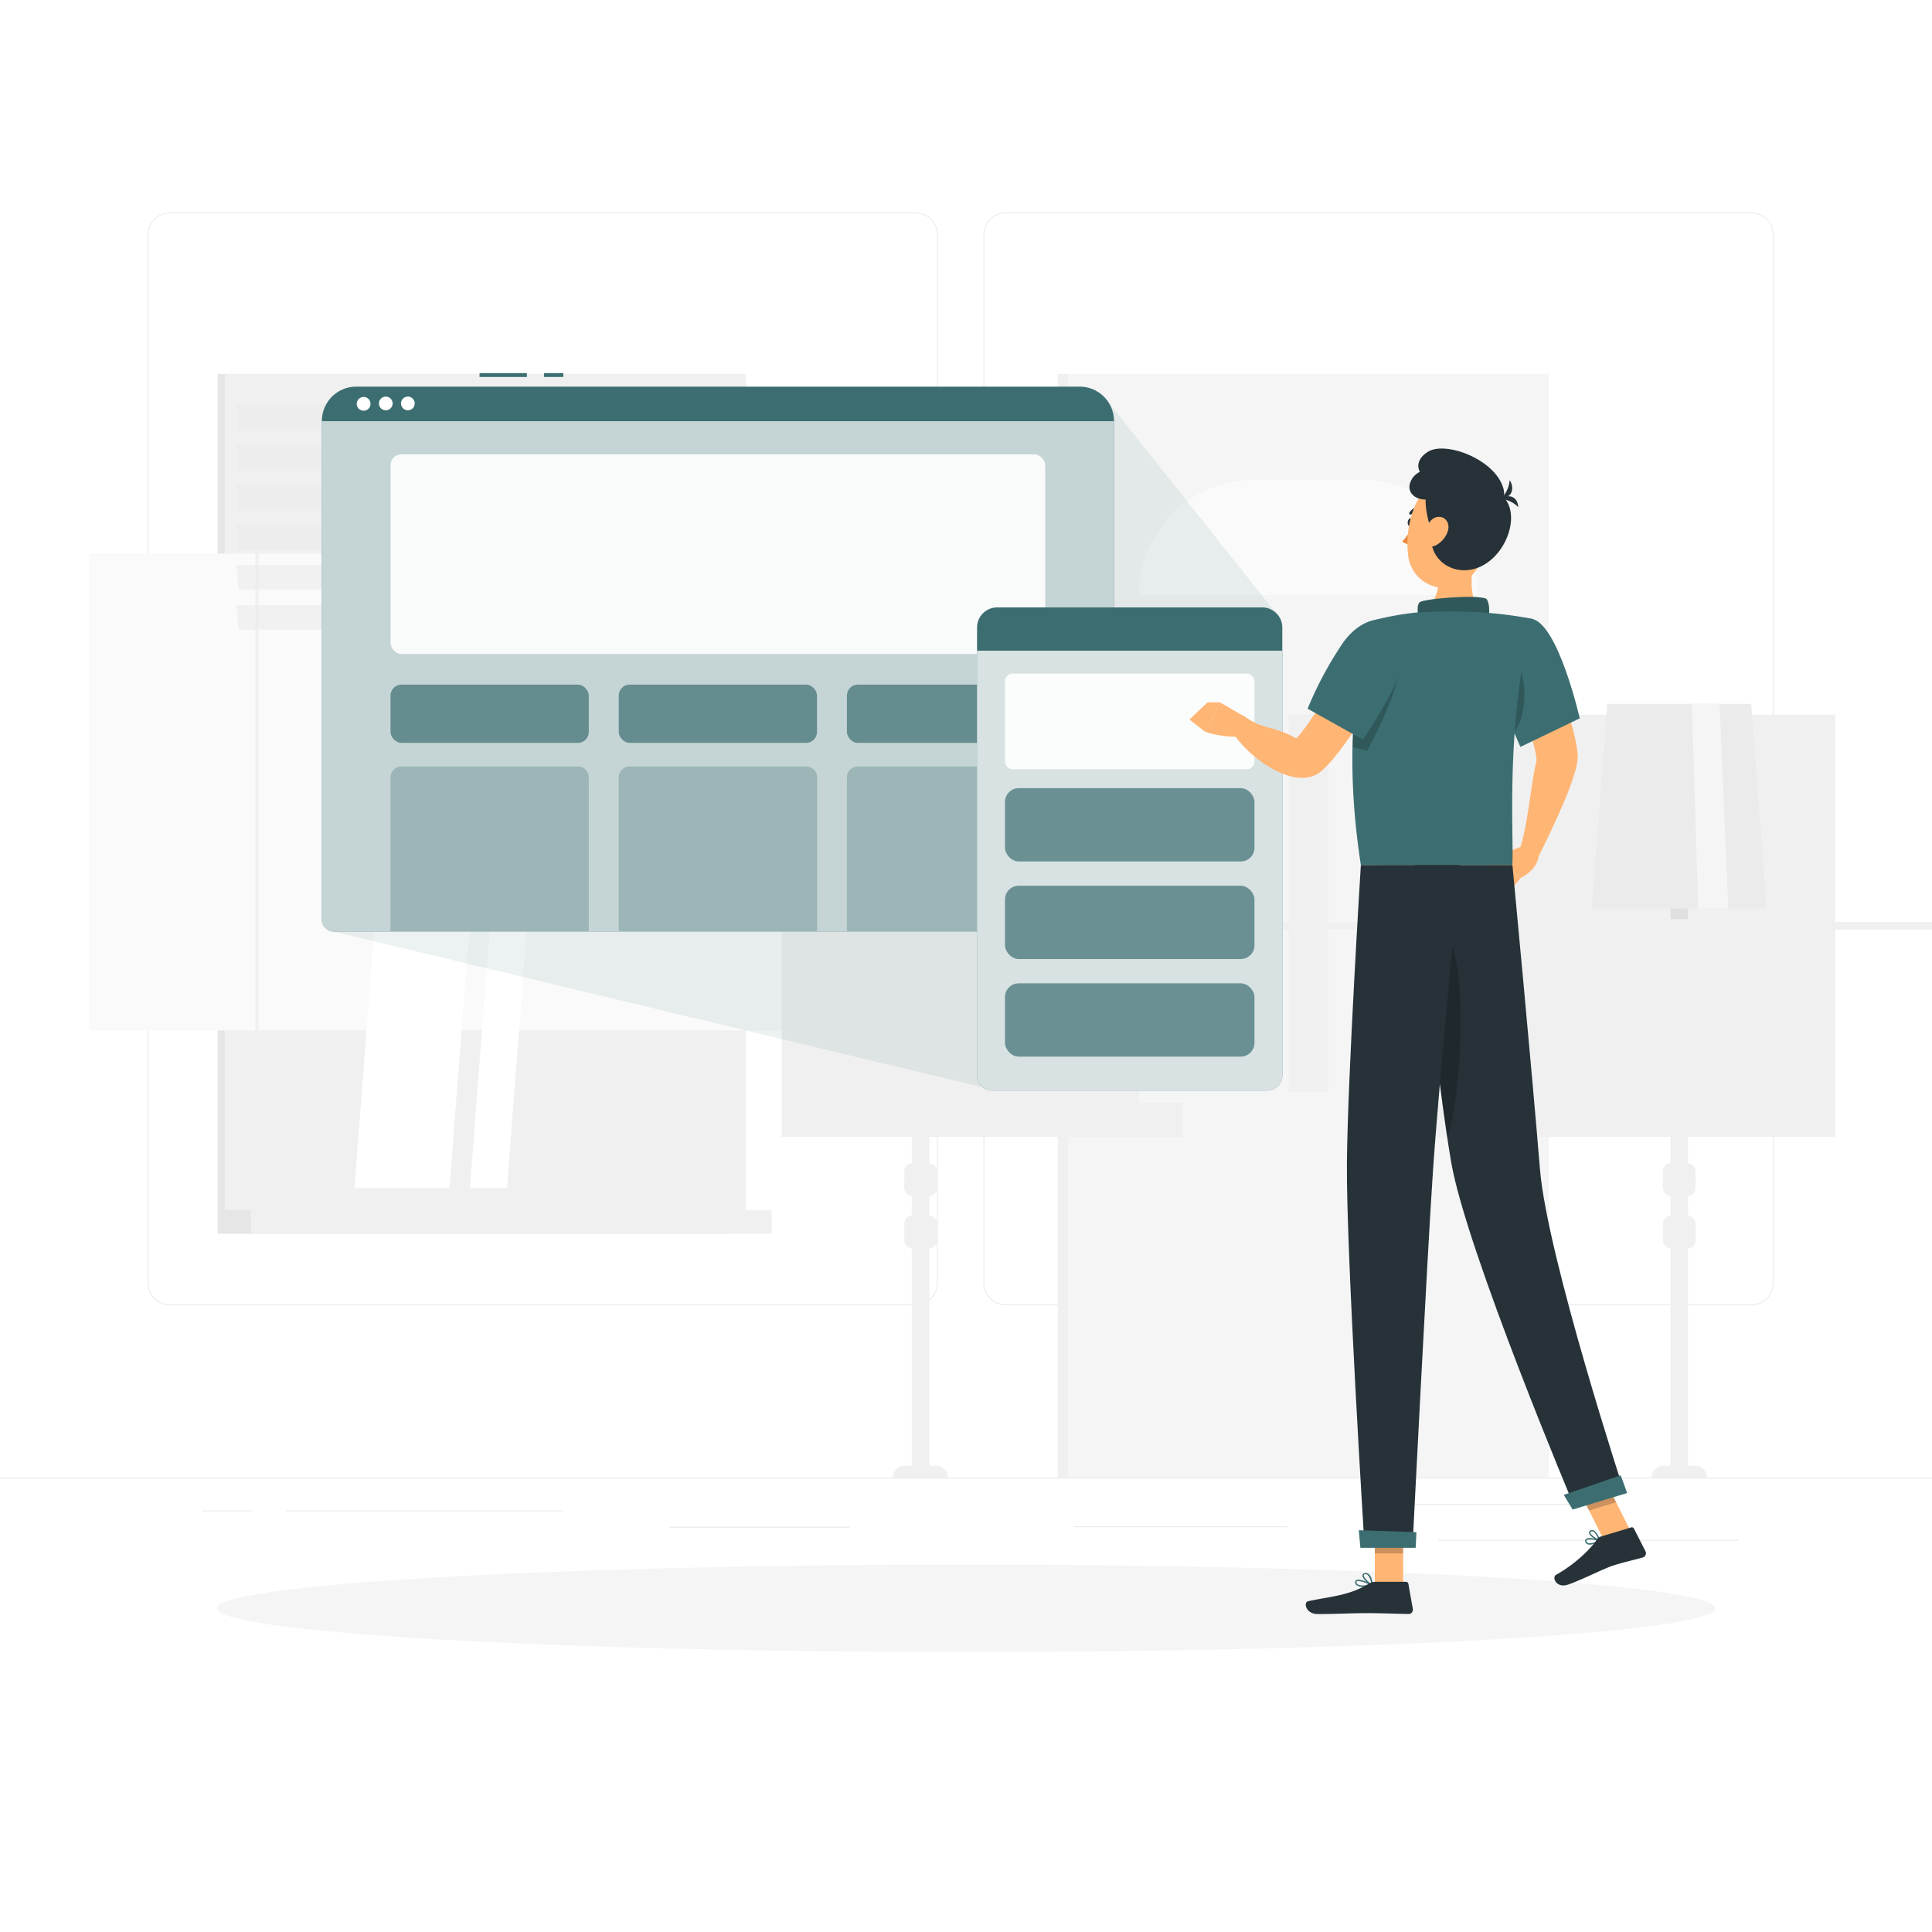 <svg class="animated" id="freepik_stories-responsive" xmlns="http://www.w3.org/2000/svg" viewBox="0 0 500 500" version="1.1" xmlns:xlink="http://www.w3.org/1999/xlink" xmlns:svgjs="http://svgjs.com/svgjs"><style>svg#freepik_stories-responsive:not(.animated) .animable {opacity: 0;}svg#freepik_stories-responsive.animated #freepik--Responsive--inject-32 {animation: 1.5s Infinite  linear floating;animation-delay: 0s;}svg#freepik_stories-responsive.animated #freepik--Character--inject-32 {animation: 3s Infinite  linear shake;animation-delay: 0s;}            @keyframes floating {                0% {                    opacity: 1;                    transform: translateY(0px);                }                50% {                    transform: translateY(-10px);                }                100% {                    opacity: 1;                    transform: translateY(0px);                }            }                    @keyframes shake {                10%, 90% {                    transform: translate3d(-1px, 0, 0);                  }                  20%, 80% {                    transform: translate3d(2px, 0, 0);                  }                  30%, 50%, 70% {                    transform: translate3d(-4px, 0, 0);                  }                  40%, 60% {                    transform: translate3d(4px, 0, 0);                  }            }        </style><g id="freepik--background-complete--inject-32" class="animable" style="transform-origin: 250px 226.87px;"><rect y="382.4" width="500" height="0.25" style="fill: rgb(235, 235, 235); transform-origin: 250px 382.525px;" id="el3p3ywyjyrvg" class="animable"></rect><rect x="372.33" y="398.49" width="77.57" height="0.25" style="fill: rgb(235, 235, 235); transform-origin: 411.115px 398.615px;" id="el2b1zthodw3b" class="animable"></rect><rect x="278" y="394.99" width="55.33" height="0.25" style="fill: rgb(235, 235, 235); transform-origin: 305.665px 395.115px;" id="elnggsika53f9" class="animable"></rect><rect x="356.76" y="389.21" width="59.02" height="0.25" style="fill: rgb(235, 235, 235); transform-origin: 386.27px 389.335px;" id="el2dr32rbot1c" class="animable"></rect><rect x="52.46" y="390.89" width="12.69" height="0.25" style="fill: rgb(235, 235, 235); transform-origin: 58.805px 391.015px;" id="elsl45duzqvm9" class="animable"></rect><rect x="74.06" y="390.89" width="71.61" height="0.25" style="fill: rgb(235, 235, 235); transform-origin: 109.865px 391.015px;" id="ell0weudm6vva" class="animable"></rect><rect x="173.16" y="395.11" width="46.84" height="0.25" style="fill: rgb(235, 235, 235); transform-origin: 196.58px 395.235px;" id="elb5jo5yknhkk" class="animable"></rect><path d="M237,337.8H43.91a5.71,5.71,0,0,1-5.7-5.71V60.66A5.71,5.71,0,0,1,43.91,55H237a5.71,5.71,0,0,1,5.71,5.71V332.09A5.71,5.71,0,0,1,237,337.8ZM43.91,55.2a5.46,5.46,0,0,0-5.45,5.46V332.09a5.46,5.46,0,0,0,5.45,5.46H237a5.47,5.47,0,0,0,5.46-5.46V60.66A5.47,5.47,0,0,0,237,55.2Z" style="fill: rgb(235, 235, 235); transform-origin: 140.46px 196.4px;" id="elpqeb0xk62bc" class="animable"></path><path d="M453.31,337.8H260.21a5.72,5.72,0,0,1-5.71-5.71V60.66A5.72,5.72,0,0,1,260.21,55h193.1A5.71,5.71,0,0,1,459,60.66V332.09A5.71,5.71,0,0,1,453.31,337.8ZM260.21,55.2a5.47,5.47,0,0,0-5.46,5.46V332.09a5.47,5.47,0,0,0,5.46,5.46h193.1a5.47,5.47,0,0,0,5.46-5.46V60.66a5.47,5.47,0,0,0-5.46-5.46Z" style="fill: rgb(235, 235, 235); transform-origin: 356.75px 196.4px;" id="elfmwxy2twiaf" class="animable"></path><rect x="56.34" y="96.78" width="132.59" height="216.38" style="fill: rgb(230, 230, 230); transform-origin: 122.635px 204.97px;" id="elogqhoqvynk9" class="animable"></rect><rect x="58.23" y="96.78" width="134.75" height="216.38" style="fill: rgb(240, 240, 240); transform-origin: 125.605px 204.97px;" id="elu1bzmsxtzrg" class="animable"></rect><rect x="56.34" y="313.16" width="132.59" height="6.13" style="fill: rgb(230, 230, 230); transform-origin: 122.635px 316.225px;" id="el66okrly3foa" class="animable"></rect><rect x="64.97" y="313.16" width="134.75" height="6.13" style="fill: rgb(240, 240, 240); transform-origin: 132.345px 316.225px;" id="elwba0th1fv0j" class="animable"></rect><g id="el94y4qsoizk"><rect x="23.08" y="143.26" width="205.05" height="123.42" style="fill: rgb(250, 250, 250); transform-origin: 125.605px 204.97px; transform: rotate(90deg);" class="animable"></rect></g><polygon points="91.72 307.49 107.49 102.44 132.09 102.44 116.32 307.49 91.72 307.49" style="fill: rgb(255, 255, 255); transform-origin: 111.905px 204.965px;" id="elvkur85rr0m" class="animable"></polygon><path d="M66.52,301.85a.4.4,0,0,1-.41-.4V106.13a.41.41,0,1,1,.81,0V301.45A.4.4,0,0,1,66.52,301.85Z" style="fill: rgb(240, 240, 240); transform-origin: 66.515px 203.753px;" id="elq998q9k7zl" class="animable"></path><polygon points="121.61 307.49 137.37 102.44 146.96 102.44 131.2 307.49 121.61 307.49" style="fill: rgb(255, 255, 255); transform-origin: 134.285px 204.965px;" id="elsq66711lz" class="animable"></polygon><g id="elizwh9nofqp"><rect x="84.43" y="204.61" width="205.05" height="0.72" style="fill: rgb(230, 230, 230); transform-origin: 186.955px 204.97px; transform: rotate(90deg);" class="animable"></rect></g><g id="elammt3um0kld"><polygon points="194.32 110.98 61.73 110.98 61.2 104.64 193.8 104.64 194.32 110.98" style="fill: rgb(235, 235, 235); opacity: 0.6; transform-origin: 127.76px 107.81px;" class="animable"></polygon></g><g id="elw8i0khi4hwe"><polygon points="194.32 121.38 61.73 121.38 61.2 115.04 193.8 115.04 194.32 121.38" style="fill: rgb(235, 235, 235); opacity: 0.6; transform-origin: 127.76px 118.21px;" class="animable"></polygon></g><g id="elq5tswusus09"><polygon points="194.32 131.77 61.73 131.77 61.2 125.43 193.8 125.43 194.32 131.77" style="fill: rgb(235, 235, 235); opacity: 0.6; transform-origin: 127.76px 128.6px;" class="animable"></polygon></g><g id="el2d0wcg9tmlg"><polygon points="194.32 142.17 61.73 142.17 61.2 135.83 193.8 135.83 194.32 142.17" style="fill: rgb(235, 235, 235); opacity: 0.6; transform-origin: 127.76px 139px;" class="animable"></polygon></g><g id="elmnftk6422l"><polygon points="194.32 152.56 61.73 152.56 61.2 146.22 193.8 146.22 194.32 152.56" style="fill: rgb(235, 235, 235); opacity: 0.6; transform-origin: 127.76px 149.39px;" class="animable"></polygon></g><g id="elboiiusdmdk"><polygon points="194.32 162.96 61.73 162.96 61.2 156.62 193.8 156.62 194.32 162.96" style="fill: rgb(235, 235, 235); opacity: 0.6; transform-origin: 127.76px 159.79px;" class="animable"></polygon></g><rect x="273.75" y="96.78" width="127.06" height="285.62" style="fill: rgb(240, 240, 240); transform-origin: 337.28px 239.59px;" id="elso8bvxry5y" class="animable"></rect><rect x="276.44" y="96.78" width="124.38" height="285.62" style="fill: rgb(245, 245, 245); transform-origin: 338.63px 239.59px;" id="elcrgwrs3phle" class="animable"></rect><g id="elo3218vs6ml"><rect x="202.3" y="184.98" width="272.66" height="109.22" style="fill: rgb(240, 240, 240); transform-origin: 338.63px 239.59px; transform: rotate(90deg);" class="animable"></rect></g><path d="M294.75,154h0a29.78,29.78,0,0,1,29.78-29.78h28.2A29.77,29.77,0,0,1,382.5,154H294.75Z" style="fill: rgb(250, 250, 250); transform-origin: 338.625px 139.11px;" id="elcmynd2k4y9u" class="animable"></path><g id="elf7t6vhk4b59"><rect x="306.06" y="282.52" width="65.14" height="87.75" style="fill: rgb(245, 245, 245); transform-origin: 338.63px 326.395px; transform: rotate(90deg);" class="animable"></rect></g><g id="elravt3oq9b7"><rect x="294.75" y="172.33" width="38.71" height="113.09" style="fill: rgb(245, 245, 245); transform-origin: 314.105px 228.875px; transform: rotate(180deg);" class="animable"></rect></g><g id="eli73471nj62h"><rect x="343.8" y="172.33" width="38.71" height="113.09" style="fill: rgb(245, 245, 245); transform-origin: 363.155px 228.875px; transform: rotate(180deg);" class="animable"></rect></g><path d="M368.46,228.37h15.86a2.46,2.46,0,0,0,2.46-2.46h0a2.47,2.47,0,0,0-2.46-2.46H368.46a2.46,2.46,0,0,0-2.45,2.46h0A2.46,2.46,0,0,0,368.46,228.37Z" style="fill: rgb(224, 224, 224); transform-origin: 376.395px 225.91px;" id="elpl071w2ihz" class="animable"></path><g id="elh9fxn3dj0o"><rect x="255.92" y="238.61" width="272.66" height="1.97" style="fill: rgb(240, 240, 240); transform-origin: 392.25px 239.595px; transform: rotate(90deg);" class="animable"></rect></g><polygon points="457.21 235.1 411.96 235.1 415.97 182.15 453.2 182.15 457.21 235.1" style="fill: rgb(235, 235, 235); transform-origin: 434.585px 208.625px;" id="el3nzwwszvke3" class="animable"></polygon><polygon points="447.28 235.1 439.5 235.1 437.85 182.15 445.03 182.15 447.28 235.1" style="fill: rgb(245, 245, 245); transform-origin: 442.565px 208.625px;" id="elk7sn0xxno6q" class="animable"></polygon><rect x="432.32" y="235.1" width="4.53" height="147.3" style="fill: rgb(240, 240, 240); transform-origin: 434.585px 308.75px;" id="elovi5ta5px8s" class="animable"></rect><rect x="430.36" y="301.06" width="8.45" height="8.45" rx="2" style="fill: rgb(240, 240, 240); transform-origin: 434.585px 305.285px;" id="ell08cc6ljlns" class="animable"></rect><rect x="430.36" y="314.6" width="8.45" height="8.45" rx="2" style="fill: rgb(240, 240, 240); transform-origin: 434.585px 318.825px;" id="elkt6vuua2h6p" class="animable"></rect><path d="M441.75,382.4H427.42a3.06,3.06,0,0,1,3.05-3.06h8.22a3.06,3.06,0,0,1,3.06,3.06Z" style="fill: rgb(240, 240, 240); transform-origin: 434.585px 380.87px;" id="elhj8x7i0sie8" class="animable"></path><rect x="432.32" y="235.1" width="4.53" height="2.77" style="fill: rgb(224, 224, 224); transform-origin: 434.585px 236.485px;" id="el311bfwgc3m2" class="animable"></rect><polygon points="260.87 235.1 215.62 235.1 219.63 182.15 256.86 182.15 260.87 235.1" style="fill: rgb(235, 235, 235); transform-origin: 238.245px 208.625px;" id="el25milype70kh" class="animable"></polygon><polygon points="250.94 235.1 243.16 235.1 241.51 182.15 248.69 182.15 250.94 235.1" style="fill: rgb(245, 245, 245); transform-origin: 246.225px 208.625px;" id="elz9k44i6g1i" class="animable"></polygon><rect x="235.98" y="235.1" width="4.53" height="147.3" style="fill: rgb(240, 240, 240); transform-origin: 238.245px 308.75px;" id="elfu3rubookv9" class="animable"></rect><rect x="234.02" y="301.06" width="8.45" height="8.45" rx="2" style="fill: rgb(240, 240, 240); transform-origin: 238.245px 305.285px;" id="el3hj2ls0xuf3" class="animable"></rect><rect x="234.02" y="314.6" width="8.45" height="8.45" rx="2" style="fill: rgb(240, 240, 240); transform-origin: 238.245px 318.825px;" id="elkm077fnb3kq" class="animable"></rect><path d="M245.41,382.4H231.08a3.06,3.06,0,0,1,3-3.06h8.23a3.06,3.06,0,0,1,3,3.06Z" style="fill: rgb(240, 240, 240); transform-origin: 238.245px 380.87px;" id="elb3ni4ycoqp5" class="animable"></path><rect x="235.98" y="235.1" width="4.53" height="2.77" style="fill: rgb(224, 224, 224); transform-origin: 238.245px 236.485px;" id="elg11677v0fyi" class="animable"></rect></g><g id="freepik--Shadow--inject-32" class="animable" style="transform-origin: 250px 416.24px;"><ellipse id="freepik--path--inject-32" cx="250" cy="416.24" rx="193.89" ry="11.32" style="fill: rgb(245, 245, 245); transform-origin: 250px 416.24px;" class="animable"></ellipse></g><g id="freepik--Responsive--inject-32" class="animable" style="transform-origin: 207.595px 189.405px;"><g id="elf4pjhegnfu"><polygon points="286.61 103.8 284.73 161.54 330 158.41 286.61 103.8" style="fill: rgb(60, 110, 113); opacity: 0.1; transform-origin: 307.365px 132.67px;" class="animable"></polygon></g><g id="el5s13ivgxxdu"><polygon points="254.5 281.43 255.67 238.72 86.09 241.02 254.5 281.43" style="fill: rgb(60, 110, 113); opacity: 0.1; transform-origin: 170.88px 260.075px;" class="animable"></polygon></g><path d="M83.3,108.95h205a0,0,0,0,1,0,0v129a3.14,3.14,0,0,1-3.14,3.14H86.44a3.14,3.14,0,0,1-3.14-3.14v-129a0,0,0,0,1,0,0Z" style="fill: rgb(60, 110, 113); transform-origin: 185.8px 175.02px;" id="elt7njcbyejf" class="animable"></path><g id="el0y6zcvg4zeml"><path d="M83.3,108.95h205a0,0,0,0,1,0,0v129a3.14,3.14,0,0,1-3.14,3.14H86.44a3.14,3.14,0,0,1-3.14-3.14v-129a0,0,0,0,1,0,0Z" style="fill: rgb(255, 255, 255); opacity: 0.7; transform-origin: 185.8px 175.02px;" class="animable"></path></g><g id="elb6p755tqhm5"><rect x="101.07" y="117.57" width="169.43" height="51.69" rx="2.83" style="fill: rgb(255, 255, 255); opacity: 0.9; transform-origin: 185.785px 143.415px;" class="animable"></rect></g><g id="elb1f3q49kr17"><rect x="101.07" y="177.18" width="51.31" height="15.08" rx="2.83" style="fill: rgb(60, 110, 113); opacity: 0.7; transform-origin: 126.725px 184.72px;" class="animable"></rect></g><g id="el24b1jtsd29u"><rect x="160.13" y="177.18" width="51.31" height="15.08" rx="2.83" style="fill: rgb(60, 110, 113); opacity: 0.7; transform-origin: 185.785px 184.72px;" class="animable"></rect></g><g id="el8j12ahyepqb"><rect x="219.18" y="177.18" width="51.31" height="15.08" rx="2.83" style="fill: rgb(60, 110, 113); opacity: 0.7; transform-origin: 244.835px 184.72px;" class="animable"></rect></g><g id="ela5ugnxbqo0s"><path d="M103.9,198.36h45.65a2.83,2.83,0,0,1,2.83,2.83V241a0,0,0,0,1,0,0H101.07a0,0,0,0,1,0,0V201.19A2.83,2.83,0,0,1,103.9,198.36Z" style="fill: rgb(60, 110, 113); opacity: 0.3; transform-origin: 126.725px 219.68px;" class="animable"></path></g><g id="elgaearbqh88g"><path d="M163,198.36h45.65a2.83,2.83,0,0,1,2.83,2.83V241a0,0,0,0,1,0,0H160.13a0,0,0,0,1,0,0V201.19A2.83,2.83,0,0,1,163,198.36Z" style="fill: rgb(60, 110, 113); opacity: 0.3; transform-origin: 185.805px 219.68px;" class="animable"></path></g><g id="elv8oecpaztj"><path d="M222,198.36h45.65a2.83,2.83,0,0,1,2.83,2.83V241a0,0,0,0,1,0,0H219.18a0,0,0,0,1,0,0V201.19A2.83,2.83,0,0,1,222,198.36Z" style="fill: rgb(60, 110, 113); opacity: 0.3; transform-origin: 244.83px 219.68px;" class="animable"></path></g><rect x="140.78" y="96.56" width="5" height="1" style="fill: rgb(60, 110, 113); transform-origin: 143.28px 97.06px;" id="elio11ct6kgj" class="animable"></rect><rect x="124.11" y="96.56" width="12.25" height="1" style="fill: rgb(60, 110, 113); transform-origin: 130.235px 97.06px;" id="elzf4key7t3d" class="animable"></rect><path d="M279.38,100.06H92.19A8.89,8.89,0,0,0,83.3,109h205A8.89,8.89,0,0,0,279.38,100.06Z" style="fill: rgb(60, 110, 113); transform-origin: 185.8px 104.53px;" id="elqculwxciq5c" class="animable"></path><path d="M95.89,104.5a1.78,1.78,0,1,1-1.77-1.77A1.78,1.78,0,0,1,95.89,104.5Z" style="fill: rgb(255, 255, 255); transform-origin: 94.11px 104.51px;" id="elt4rwjbeq53" class="animable"></path><path d="M101.61,104.41a1.77,1.77,0,1,1-1.77-1.77A1.78,1.78,0,0,1,101.61,104.41Z" style="fill: rgb(255, 255, 255); transform-origin: 99.84px 104.41px;" id="el79e3c7zio03" class="animable"></path><path d="M107.33,104.41a1.77,1.77,0,1,1-1.77-1.77A1.78,1.78,0,0,1,107.33,104.41Z" style="fill: rgb(255, 255, 255); transform-origin: 105.56px 104.41px;" id="eljvafnca08x" class="animable"></path><path d="M252.89,168.38h79a0,0,0,0,1,0,0V278.25a4,4,0,0,1-4,4H256.84a4,4,0,0,1-4-4V168.38A0,0,0,0,1,252.89,168.38Z" style="fill: rgb(60, 110, 113); transform-origin: 292.365px 225.315px;" id="ellldexs7wiyo" class="animable"></path><g id="elsrvaq8f96y8"><path d="M252.89,168.38h79a0,0,0,0,1,0,0V278.25a4,4,0,0,1-4,4H256.84a4,4,0,0,1-4-4V168.38A0,0,0,0,1,252.89,168.38Z" style="fill: rgb(255, 255, 255); opacity: 0.8; transform-origin: 292.365px 225.315px;" class="animable"></path></g><g id="elnushptkhrvj"><rect x="260.09" y="174.32" width="64.57" height="24.76" rx="1.96" style="fill: rgb(255, 255, 255); opacity: 0.9; transform-origin: 292.375px 186.7px;" class="animable"></rect></g><g id="el1v000m4w4w"><rect x="260.09" y="203.98" width="64.57" height="18.97" rx="3.56" style="fill: rgb(60, 110, 113); opacity: 0.7; transform-origin: 292.375px 213.465px;" class="animable"></rect></g><g id="el5iard1641t8"><rect x="260.09" y="229.23" width="64.57" height="18.97" rx="3.56" style="fill: rgb(60, 110, 113); opacity: 0.7; transform-origin: 292.375px 238.715px;" class="animable"></rect></g><g id="el87zxhc5rjba"><rect x="260.09" y="254.48" width="64.57" height="18.97" rx="3.56" style="fill: rgb(60, 110, 113); opacity: 0.7; transform-origin: 292.375px 263.965px;" class="animable"></rect></g><path d="M258.08,157.2h68.58a5.2,5.2,0,0,1,5.2,5.2v6a0,0,0,0,1,0,0h-79a0,0,0,0,1,0,0v-6A5.2,5.2,0,0,1,258.08,157.2Z" style="fill: rgb(60, 110, 113); transform-origin: 292.36px 162.8px;" id="eljcc6rvay3sn" class="animable"></path></g><g id="freepik--Character--inject-32" class="animable animator-active" style="transform-origin: 366.9px 266.895px;"><polygon points="363.12 410.23 355.8 410.23 355.81 393.26 363.14 393.26 363.12 410.23" style="fill: rgb(255, 181, 115); transform-origin: 359.47px 401.745px;" id="elrm67i4ktpvf" class="animable"></polygon><polygon points="421.98 396.22 414.97 398.34 407.25 382.95 414.26 380.83 421.98 396.22" style="fill: rgb(255, 181, 115); transform-origin: 414.615px 389.585px;" id="elt1ug1mg156i" class="animable"></polygon><path d="M412.26,399.61a2.21,2.21,0,0,1-1.45.05,1,1,0,0,1-.57-.79.58.58,0,0,1,.17-.56c.66-.63,3.29.09,3.59.17a.19.19,0,0,1,.12.15.19.19,0,0,1-.09.17A8.56,8.56,0,0,1,412.26,399.61Zm-1.42-1.15a.42.42,0,0,0-.21.11.21.21,0,0,0-.05.22.68.68,0,0,0,.38.55,3.47,3.47,0,0,0,2.52-.63A6.8,6.8,0,0,0,410.84,398.46Z" style="fill: rgb(60, 110, 113); transform-origin: 412.172px 398.906px;" id="elws0q1ospo8k" class="animable"></path><path d="M414,398.82h-.09c-.82-.18-2.62-1.31-2.68-2.15a.6.6,0,0,1,.42-.6.88.88,0,0,1,.76,0c1,.42,1.68,2.42,1.71,2.51a.2.2,0,0,1,0,.18Zm-2.15-2.45a.13.13,0,0,0-.08,0c-.2.09-.2.19-.2.24,0,.49,1.23,1.4,2.09,1.74-.23-.58-.76-1.71-1.39-2A.61.61,0,0,0,411.84,396.37Z" style="fill: rgb(60, 110, 113); transform-origin: 412.685px 397.402px;" id="ela4qdfdjh5zu" class="animable"></path><path d="M414.26,397.67l7.88-2.38a.61.61,0,0,1,.72.3l3,5.9a1.14,1.14,0,0,1-.7,1.58c-2.76.78-4.14,1-7.61,2.07-2.13.64-9,4.1-11.9,5s-4.08-1.94-2.94-2.58c5.09-2.83,9.2-7,10.53-9.1A1.86,1.86,0,0,1,414.26,397.67Z" style="fill: rgb(38, 50, 56); transform-origin: 414.125px 402.789px;" id="elm922dlgoumd" class="animable"></path><path d="M352.78,410.66a2.66,2.66,0,0,1-1.76-.45.91.91,0,0,1-.29-.84.55.55,0,0,1,.31-.46c.91-.5,3.79,1,4.11,1.17a.16.16,0,0,1,.09.18.18.18,0,0,1-.15.14A12,12,0,0,1,352.78,410.66Zm-1.26-1.51a.75.75,0,0,0-.33.06.26.26,0,0,0-.12.19.66.66,0,0,0,.19.56c.43.4,1.64.46,3.26.19A9.22,9.22,0,0,0,351.52,409.15Z" style="fill: rgb(60, 110, 113); transform-origin: 352.98px 409.741px;" id="elfd0cw9u8dxn" class="animable"></path><path d="M355.06,410.41l-.07,0c-.87-.4-2.55-2-2.38-2.81,0-.19.19-.44.67-.48a1.19,1.19,0,0,1,1,.29c.89.77,1,2.74,1,2.83a.18.18,0,0,1-.08.15A.21.21,0,0,1,355.06,410.41Zm-1.66-3h-.1c-.32,0-.34.16-.35.2-.1.49,1,1.74,1.91,2.28a3.9,3.9,0,0,0-.87-2.26A.87.87,0,0,0,353.4,407.44Z" style="fill: rgb(60, 110, 113); transform-origin: 353.939px 408.758px;" id="elykhq459ksai" class="animable"></path><path d="M355.88,409.38h8a.6.6,0,0,1,.6.5l1.16,6.52a1.11,1.11,0,0,1-1.11,1.3c-2.88-.05-7-.22-10.67-.22-4.24,0-7.92.23-12.89.23-3,0-3.71-3-2.44-3.31,5.79-1.26,10.47-1.39,15.56-4.45A3.54,3.54,0,0,1,355.88,409.38Z" style="fill: rgb(38, 50, 56); transform-origin: 351.793px 413.545px;" id="elzb2lu9lvahg" class="animable"></path><path d="M381.94,142.92c-1.29,5.36-2.1,12,1.49,15.58,0,0-2.39,5.44-12.35,5.44-9.1,0-4.31-5.44-4.31-5.44,6-1.42,6.05-8.82,5.2-13Z" style="fill: rgb(255, 181, 115); transform-origin: 374.47px 153.43px;" id="eljvebtj72guh" class="animable"></path><g id="el723do3ye5d6"><polygon points="355.81 393.27 355.8 402.01 363.13 402.01 363.14 393.27 355.81 393.27" style="opacity: 0.2; transform-origin: 359.47px 397.64px;" class="animable"></polygon></g><g id="el9hk0gir9nws"><polygon points="414.26 380.83 407.25 382.96 411.23 390.89 418.25 388.77 414.26 380.83" style="opacity: 0.2; transform-origin: 412.75px 385.86px;" class="animable"></polygon></g><path d="M398.08,165.2l-9.4,5.4s9.86,23,8.89,26.72c-1.33,5-2,15.21-4.05,21.84.81.91,3.55,2.54,4.65,2.5,4-8,10.52-21.65,10.14-26.28C407.45,184.8,398.08,165.2,398.08,165.2Z" style="fill: rgb(255, 181, 115); transform-origin: 398.503px 193.43px;" id="el43j4xos2sh9" class="animable"></path><path d="M393.52,219.16l-6.44,2.66,6.46,5.37s5.56-2.51,4.54-7.23Z" style="fill: rgb(255, 181, 115); transform-origin: 392.642px 223.175px;" id="el7b6zsybm23j" class="animable"></path><polygon points="383.48 227.58 389.57 232.15 393.54 227.19 387.08 221.82 383.48 227.58" style="fill: rgb(255, 181, 115); transform-origin: 388.51px 226.985px;" id="elxo7ph8vw0co" class="animable"></polygon><path d="M396.48,160.16c6.82,1.39,12.36,25.75,12.36,25.75l-15.36,7.39s-5.26-11.74-7.58-20.36C383.48,163.9,389.16,158.67,396.48,160.16Z" style="fill: rgb(60, 110, 113); transform-origin: 397.087px 176.604px;" id="el77kzmkwiy" class="animable"></path><g id="elpkkjpggk9ar"><path d="M391,168.54c-2.86-3-1.56,8.94-.84,16.88.61,1.58,1.2,3,1.71,4.21C396,183.65,395,172.74,391,168.54Z" style="opacity: 0.2; transform-origin: 391.878px 178.848px;" class="animable"></path></g><path d="M367,160.72c0-2.6-.38-3.83.33-4.79s14.79-2.1,17.22-1c.83.37,1.31,4.11.27,5.78C383.3,163.13,367,160.72,367,160.72Z" style="fill: rgb(60, 110, 113); transform-origin: 376.156px 158.134px;" id="ely2ajebwg9hs" class="animable"></path><g id="elh4ku4alnher"><path d="M367,160.72c0-2.6-.38-3.83.33-4.79s14.79-2.1,17.22-1c.83.37,1.31,4.11.27,5.78C383.3,163.13,367,160.72,367,160.72Z" style="opacity: 0.2; transform-origin: 376.156px 158.134px;" class="animable"></path></g><path d="M355.41,160.54s-9.62,22.12-3.22,63.32h39.19c.53-6-2-35.36,5.1-63.7a100.48,100.48,0,0,0-13.05-1.66,144.58,144.58,0,0,0-16.66,0A74.87,74.87,0,0,0,355.41,160.54Z" style="fill: rgb(60, 110, 113); transform-origin: 373.237px 191.06px;" id="elcwqcvhu60ef" class="animable"></path><path d="M361,170.82l-9.71-3.91s-13.12,22.28-15.86,24.15c-6.35-3.48-8.48-2.07-13.42-5.72-1.25.13-3.2,1.87-3.86,2.76,4,7.7,17.29,17.23,23.86,11.42C350.14,192.33,361,170.82,361,170.82Z" style="fill: rgb(255, 181, 115); transform-origin: 339.575px 184.11px;" id="elp7qpdvl3ipl" class="animable"></path><g id="elfv680o2qwf9"><path d="M362.22,168.18c-1.46-3.76-4.52-5.33-7.83-4.78-1.46,4.61-4,14.74-4.36,30l3.8.86S364.73,174.61,362.22,168.18Z" style="opacity: 0.2; transform-origin: 356.313px 178.777px;" class="animable"></path></g><path d="M363.89,165.55c2.18,6.56-11.18,25.86-11.18,25.86l-14.3-8a94.2,94.2,0,0,1,9.22-17.15C353.16,158.57,361.5,158.36,363.89,165.55Z" style="fill: rgb(60, 110, 113); transform-origin: 351.27px 175.865px;" id="el32f7kpemfac" class="animable"></path><path d="M322.25,185.55l-6.53-3.77-3.82,7.6a25.71,25.71,0,0,0,8.18,1.29Z" style="fill: rgb(255, 181, 115); transform-origin: 317.075px 186.225px;" id="el1v4be4tfcuk" class="animable"></path><polygon points="312.5 181.78 307.83 186.22 311.9 189.38 315.72 181.78 312.5 181.78" style="fill: rgb(255, 181, 115); transform-origin: 311.775px 185.58px;" id="el5vt1fxbrbmf" class="animable"></polygon><path d="M365.7,135.21c-.06.59-.42,1-.8,1s-.65-.52-.59-1.11.42-1,.81-1S365.76,134.62,365.7,135.21Z" style="fill: rgb(38, 50, 56); transform-origin: 365.005px 135.155px;" id="el76wmvaxdasx" class="animable"></path><path d="M366.22,135.26a22.21,22.21,0,0,1-3.32,4.88,3.3,3.3,0,0,0,2.76.69Z" style="fill: rgb(237, 137, 62); transform-origin: 364.56px 138.078px;" id="elj5bmimunlc" class="animable"></path><path d="M365,133.17l-.15-.06a.34.34,0,0,1-.08-.48A3.67,3.67,0,0,1,367.6,131a.34.34,0,0,1,.33.35.37.37,0,0,1-.36.35h0a2.88,2.88,0,0,0-2.19,1.32A.37.37,0,0,1,365,133.17Z" style="fill: rgb(38, 50, 56); transform-origin: 366.317px 132.089px;" id="elm00rjtv22eg" class="animable"></path><path d="M385.61,134.7c-1.19,7.22-1.51,11.49-5.54,15a9.39,9.39,0,0,1-15.63-5.89c-.89-6.6,1.19-17.29,8.56-19.77A9.5,9.5,0,0,1,385.61,134.7Z" style="fill: rgb(255, 181, 115); transform-origin: 375.009px 137.794px;" id="el930zw3vs59" class="animable"></path><path d="M370.56,137.81c-1.5-4.75-3.45-12.09,1.88-14.81s9.53,1.06,15.34,4.56c6.55,3.94,2.55,16.44-5.35,19.38C375.8,149.41,369.33,144.45,370.56,137.81Z" style="fill: rgb(38, 50, 56); transform-origin: 380.002px 134.828px;" id="ely1qwy32w64p" class="animable"></path><path d="M371.14,129c-4.7,1.27-7.94-1.75-5.62-5.23,2.94-4.43,14.5-3.27,18.83,1.52S374.4,132.37,371.14,129Z" style="fill: rgb(38, 50, 56); transform-origin: 374.956px 125.801px;" id="ela265dxbfgtc" class="animable"></path><path d="M372.93,125.5c-5.74-1.06-8.09-5.74-3.28-8.64,4.54-2.73,17.3,2,19.43,9.54S374.67,130.85,372.93,125.5Z" style="fill: rgb(38, 50, 56); transform-origin: 378.165px 123.488px;" id="eloxmqap1hobb" class="animable"></path><path d="M388.23,129.09c.87-.7,4.33-1.7,4.72,2.17A7.45,7.45,0,0,0,388.23,129.09Z" style="fill: rgb(38, 50, 56); transform-origin: 390.59px 129.846px;" id="elxanu4zw6oxl" class="animable"></path><path d="M390.71,124.27c.69.88,1.67,4.34-2.21,4.71A7.5,7.5,0,0,0,390.71,124.27Z" style="fill: rgb(38, 50, 56); transform-origin: 389.926px 126.625px;" id="el9vwfdg3u7xq" class="animable"></path><path d="M374.69,137.48a6.46,6.46,0,0,1-3.07,3.64c-1.92,1-3.25-.58-3-2.62.21-1.83,1.46-4.57,3.53-4.73S375.32,135.57,374.69,137.48Z" style="fill: rgb(255, 181, 115); transform-origin: 371.728px 137.595px;" id="elopehjlid3n" class="animable"></path><path d="M366.09,223.86s5.85,56,9.49,77c4,23,32,89.4,32,89.4l12.85-3.88s-20-61.05-21.89-83.79c-2-24.69-7.12-78.7-7.12-78.7Z" style="fill: rgb(38, 50, 56); transform-origin: 393.26px 307.06px;" id="eldeo7vng0hp" class="animable"></path><g id="el2qt4eqtimuv"><path d="M375.1,243.44c-.58-.88-1.13-1.18-1.66-1l-.1,0a1.32,1.32,0,0,0-.34.2,2.69,2.69,0,0,0-.3.29c-.06.06-.11.13-.17.2s-.15.21-.23.33a8.47,8.47,0,0,0-.49.91c-.08.19-.17.39-.25.59s-.2.51-.3.79-.26.76-.38,1.17c0,.11-.07.21-.1.32s-.13.46-.2.69l-.15.6c-.11.4-.21.8-.31,1.22s-.2.91-.3,1.38c0,.16-.07.33-.11.49-.12.6-.24,1.22-.36,1.84h0c1.61,13.94,3.54,29.92,5.22,41.07.12-.36.24-.74.36-1.15a54.73,54.73,0,0,0,1.25-5.64C378.67,273.37,378.86,249.17,375.1,243.44Z" style="opacity: 0.2; transform-origin: 373.673px 268.46px;" class="animable"></path></g><path d="M352.19,223.86s-3.42,54.78-3.61,77.13c-.2,23.24,4.57,99.33,4.57,99.33h12.41s3.75-74.73,5.31-97.56c1.69-24.88,7.08-78.9,7.08-78.9Z" style="fill: rgb(38, 50, 56); transform-origin: 363.262px 312.09px;" id="el01g0rsn5q4x8" class="animable"></path><path d="M366.55,396.52c.05,0-.18,4.05-.18,4.05H352.06l-.4-4.55Z" style="fill: rgb(60, 110, 113); transform-origin: 359.109px 398.295px;" id="elfihsny25hj" class="animable"></path><path d="M419.41,381.82c.32.63,1.68,4.58,1.68,4.58L407,390.67l-2.31-3.8Z" style="fill: rgb(60, 110, 113); transform-origin: 412.89px 386.245px;" id="elaih0upxsgv8" class="animable"></path></g><defs>     <filter id="active" height="200%">         <feMorphology in="SourceAlpha" result="DILATED" operator="dilate" radius="2"></feMorphology>                <feFlood flood-color="#32DFEC" flood-opacity="1" result="PINK"></feFlood>        <feComposite in="PINK" in2="DILATED" operator="in" result="OUTLINE"></feComposite>        <feMerge>            <feMergeNode in="OUTLINE"></feMergeNode>            <feMergeNode in="SourceGraphic"></feMergeNode>        </feMerge>    </filter>    <filter id="hover" height="200%">        <feMorphology in="SourceAlpha" result="DILATED" operator="dilate" radius="2"></feMorphology>                <feFlood flood-color="#ff0000" flood-opacity="0.5" result="PINK"></feFlood>        <feComposite in="PINK" in2="DILATED" operator="in" result="OUTLINE"></feComposite>        <feMerge>            <feMergeNode in="OUTLINE"></feMergeNode>            <feMergeNode in="SourceGraphic"></feMergeNode>        </feMerge>            <feColorMatrix type="matrix" values="0   0   0   0   0                0   1   0   0   0                0   0   0   0   0                0   0   0   1   0 "></feColorMatrix>    </filter></defs></svg>